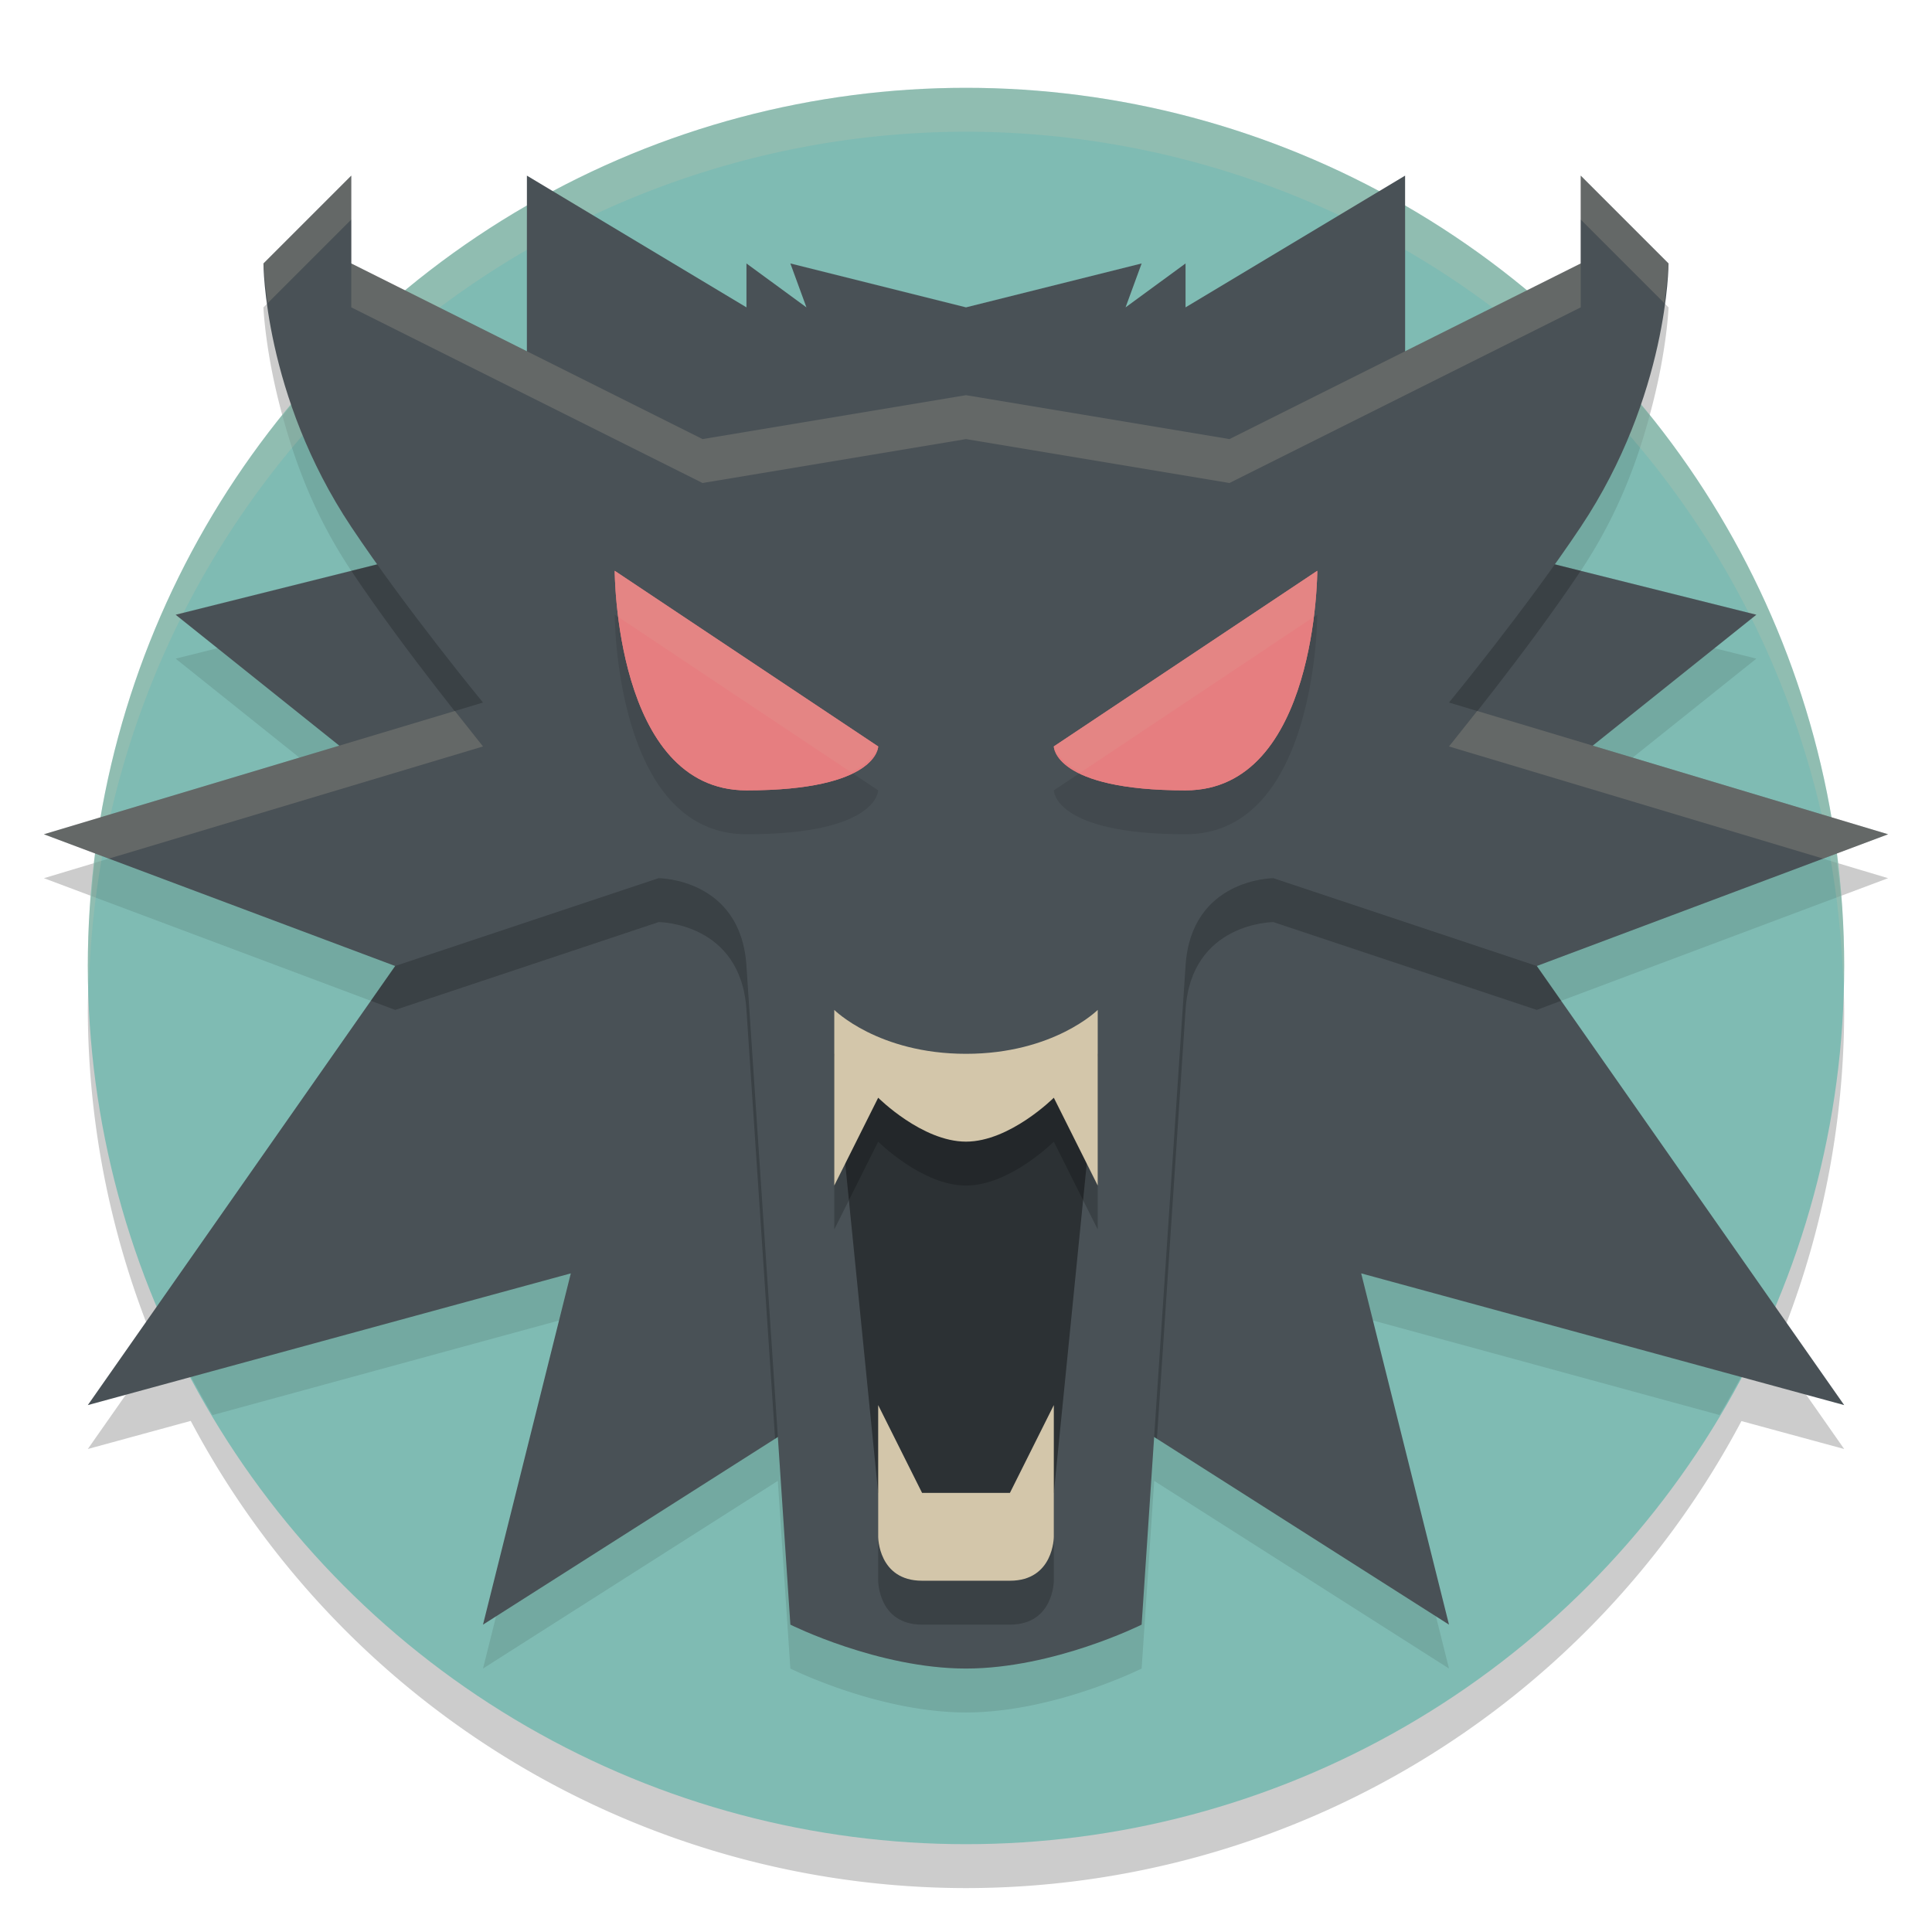 <svg xmlns="http://www.w3.org/2000/svg" width="22" height="22" version="1.1">
 <g transform="translate(-1,-1)">
  <path style="opacity:0.2" d="M 12,2.5 A 10,10 0 0 0 7.303,3.682 L 7,3.5 V 3.855 A 10,10 0 0 0 5.619,4.811 L 5,4.5 v -1 l -1,1 c 0,0 0.025,0.696 0.326,1.592 A 10,10 0 0 0 2.156,10.803 L 1.5,11 2.094,11.223 A 10,10 0 0 0 2,12.5 10,10 0 0 0 2.791,16.371 L 2,17.5 3.172,17.18 A 10,10 0 0 0 12,22.5 10,10 0 0 0 20.83,17.182 L 22,17.5 21.217,16.381 A 10,10 0 0 0 22,12.5 10,10 0 0 0 21.906,11.223 L 22.5,11 21.855,10.807 A 10,10 0 0 0 19.672,6.098 C 19.975,5.199 20,4.5 20,4.5 l -1,-1 v 1 L 18.385,4.809 A 10,10 0 0 0 17,3.85 V 3.5 L 16.701,3.68 A 10,10 0 0 0 12,2.5 Z"/>
  <circle style="fill:#7fbbb3" cx="12" cy="12" r="10"/>
  <path style="opacity:0.1" d="m 7,3.5 v 2 L 5.258,4.629 A 10,10 0 0 0 4.217,5.734 C 4.358,6.255 4.577,6.866 5,7.5 5.097,7.646 5.203,7.776 5.309,7.924 L 3,8.5 4.863,9.99 2.076,10.826 a 10,10 0 0 0 -0.035,0.377 L 5.5,12.5 2.928,16.176 a 10,10 0 0 0 0.492,0.938 L 7.5,16 6.5,20 9.857,17.863 10,20 c 0,0 1,0.5 2,0.5 1,0 2,-0.5 2,-0.5 L 14.143,17.863 17.5,20 l -1,-4 4.08,1.113 a 10,10 0 0 0 0.494,-0.936 L 18.5,12.5 21.963,11.201 a 10,10 0 0 0 -0.045,-0.375 L 19.137,9.99 21,8.5 18.691,7.924 C 18.797,7.776 18.903,7.646 19,7.5 19.424,6.864 19.645,6.25 19.785,5.729 A 10,10 0 0 0 18.74,4.629 L 17,5.5 v -2 L 14.5,5 V 4.5 L 13.818,5 14,4.5 12,5 10,4.5 10.182,5 9.5,4.5 V 5 Z"/>
  <path style="opacity:0.2;fill:#d3c6aa" d="M 12,2 A 10,10 0 0 0 2,12 10,10 0 0 0 2.011,12.291 10,10 0 0 1 12,2.5 10,10 0 0 1 21.989,12.209 10,10 0 0 0 22,12 10,10 0 0 0 12,2 Z"/>
  <path style="fill:#495156" d="m 7,3 v 4 l -4,1 2.5,2 v 2 l -3.5,5 5.5,-1.5 -1,4 5.5,-3.5 5.5,3.5 -1,-4 L 22,17 18.5,12 V 10 L 21,8 17,7 V 3 L 14.5,4.5 V 4 L 13.817,4.5 14,4 12,4.5 10,4 10.183,4.5 9.5,4 v 0.5 z"/>
  <path style="opacity:0.2" d="M 7,5.611 V 7 L 5,7.5 c 0.62,0.93 1.5,2 1.5,2 L 5.318,9.855 5.5,10 v 2 L 5.223,12.396 5.5,12.5 l 3,-1 c 0,0 0.938,0.002 1,1 L 9.826,17.383 12,16 14.174,17.383 14.5,12.5 c 0.062,-0.998 1,-1 1,-1 l 3,1 0.277,-0.104 L 18.5,12 V 10 L 18.682,9.855 17.5,9.5 c 0,0 0.88,-1.07 1.5,-2 L 17,7 V 5.611 L 15,6.5 12,6 9,6.5 Z"/>
  <path style="fill:#495156" d="M 5,3 4,4 c 0,0 0,1.5 1,3 0.62,0.93 1.5,2 1.5,2 l -5,1.5 4,1.5 3,-1 c 0,0 0.938,0.002 1,1 l 0.5,7.5 c 0,0 1,0.5 2,0.5 1,0 2,-0.5 2,-0.5 L 14.5,12 c 0.062,-0.998 1,-1 1,-1 l 3,1 4,-1.5 -5,-1.5 c 0,0 0.88,-1.07 1.5,-2 1,-1.5 1,-3 1,-3 L 19,3 V 4 L 15,6 12,5.5 9,6 5,4 Z"/>
  <path style="opacity:0.1" d="M 8,8 C 8,8 8,10.5 9.5,10.5 11,10.5 11,10 11,10 Z m 8,0 -3,2 c 0,0 0,0.5 1.5,0.5 C 16,10.5 16,8 16,8 Z"/>
  <path style="fill:#e67e80" d="m 8,7.5 3,2 C 11,9.5 11,10 9.5,10 8,10 8,7.5 8,7.5 Z"/>
  <path style="fill:#e67e80" d="m 16,7.5 -3,2 c 0,0 0,0.5 1.5,0.5 C 16,10 16,7.5 16,7.5 Z"/>
  <path style="opacity:0.4" d="M 10.5,13 12,13.5 13.5,13 13,18 12,18.5 11,18 Z"/>
  <path style="opacity:0.2" d="m 10.5,13 v 2 L 11,14 c 0,0 0.5,0.5 1,0.5 0.5,0 1,-0.5 1,-0.5 l 0.5,1 v -2 c 0,0 -0.5,0.5 -1.5,0.5 -1,0 -1.5,-0.5 -1.5,-0.5 z M 11,17.5 V 19 c 0,0 0,0.5 0.5,0.5 h 1 C 13,19.5 13,19 13,19 v -1.5 l -0.5,1 h -1 z"/>
  <path style="fill:#d3c6aa" d="M 11,18.5 V 17 l 0.5,1 h 1 L 13,17 v 1.5 c 0,0 0,0.5 -0.5,0.5 -0.333,0 -0.667,0 -1,0 C 11,19 11,18.5 11,18.5 Z"/>
  <path style="fill:#d3c6aa" d="m 10.5,12.5 v 2 l 0.5,-1 c 0,0 0.5,0.5 1,0.5 0.5,0 1,-0.5 1,-0.5 l 0.5,1 v -2 c 0,0 -0.5,0.5 -1.5,0.5 -1,0 -1.5,-0.5 -1.5,-0.5 z"/>
  <path style="fill:#e67e80" d="m 8,7.5 3,2 C 11,9.5 11,10 9.5,10 8,10 8,7.5 8,7.5 Z"/>
  <path style="fill:#e67e80" d="m 16,7.5 -3,2 c 0,0 0,0.5 1.5,0.5 C 16,10 16,7.5 16,7.5 Z"/>
  <path style="opacity:0.2;fill:#d3c6aa" d="M 5,3 4,4 C 4,4 4.014,4.192 4.047,4.453 L 5,3.5 Z m 14,0 v 0.5 l 0.953,0.953 C 19.986,4.192 20,4 20,4 Z M 5,4 v 0.5 l 4,2 3,-0.5 3,0.5 4,-2 V 4 L 15,6 12,5.5 9,6 Z M 6.18,9.096 1.5,10.5 2.24,10.777 6.5,9.5 c 0,0 -0.185,-0.234 -0.32,-0.404 z m 11.641,0 C 17.685,9.266 17.5,9.5 17.5,9.5 L 21.76,10.777 22.5,10.5 Z"/>
  <path style="opacity:0.1;fill:#d3c6aa" d="m 8,7.5 c 0,0 0.005,0.224 0.043,0.527 l 2.65,1.768 C 10.966,9.656 11,9.5 11,9.5 Z m 8,0 -3,2 c 0,0 0.034,0.156 0.307,0.295 l 2.65,-1.768 C 15.995,7.724 16,7.5 16,7.5 Z"/>
 </g>
</svg>
